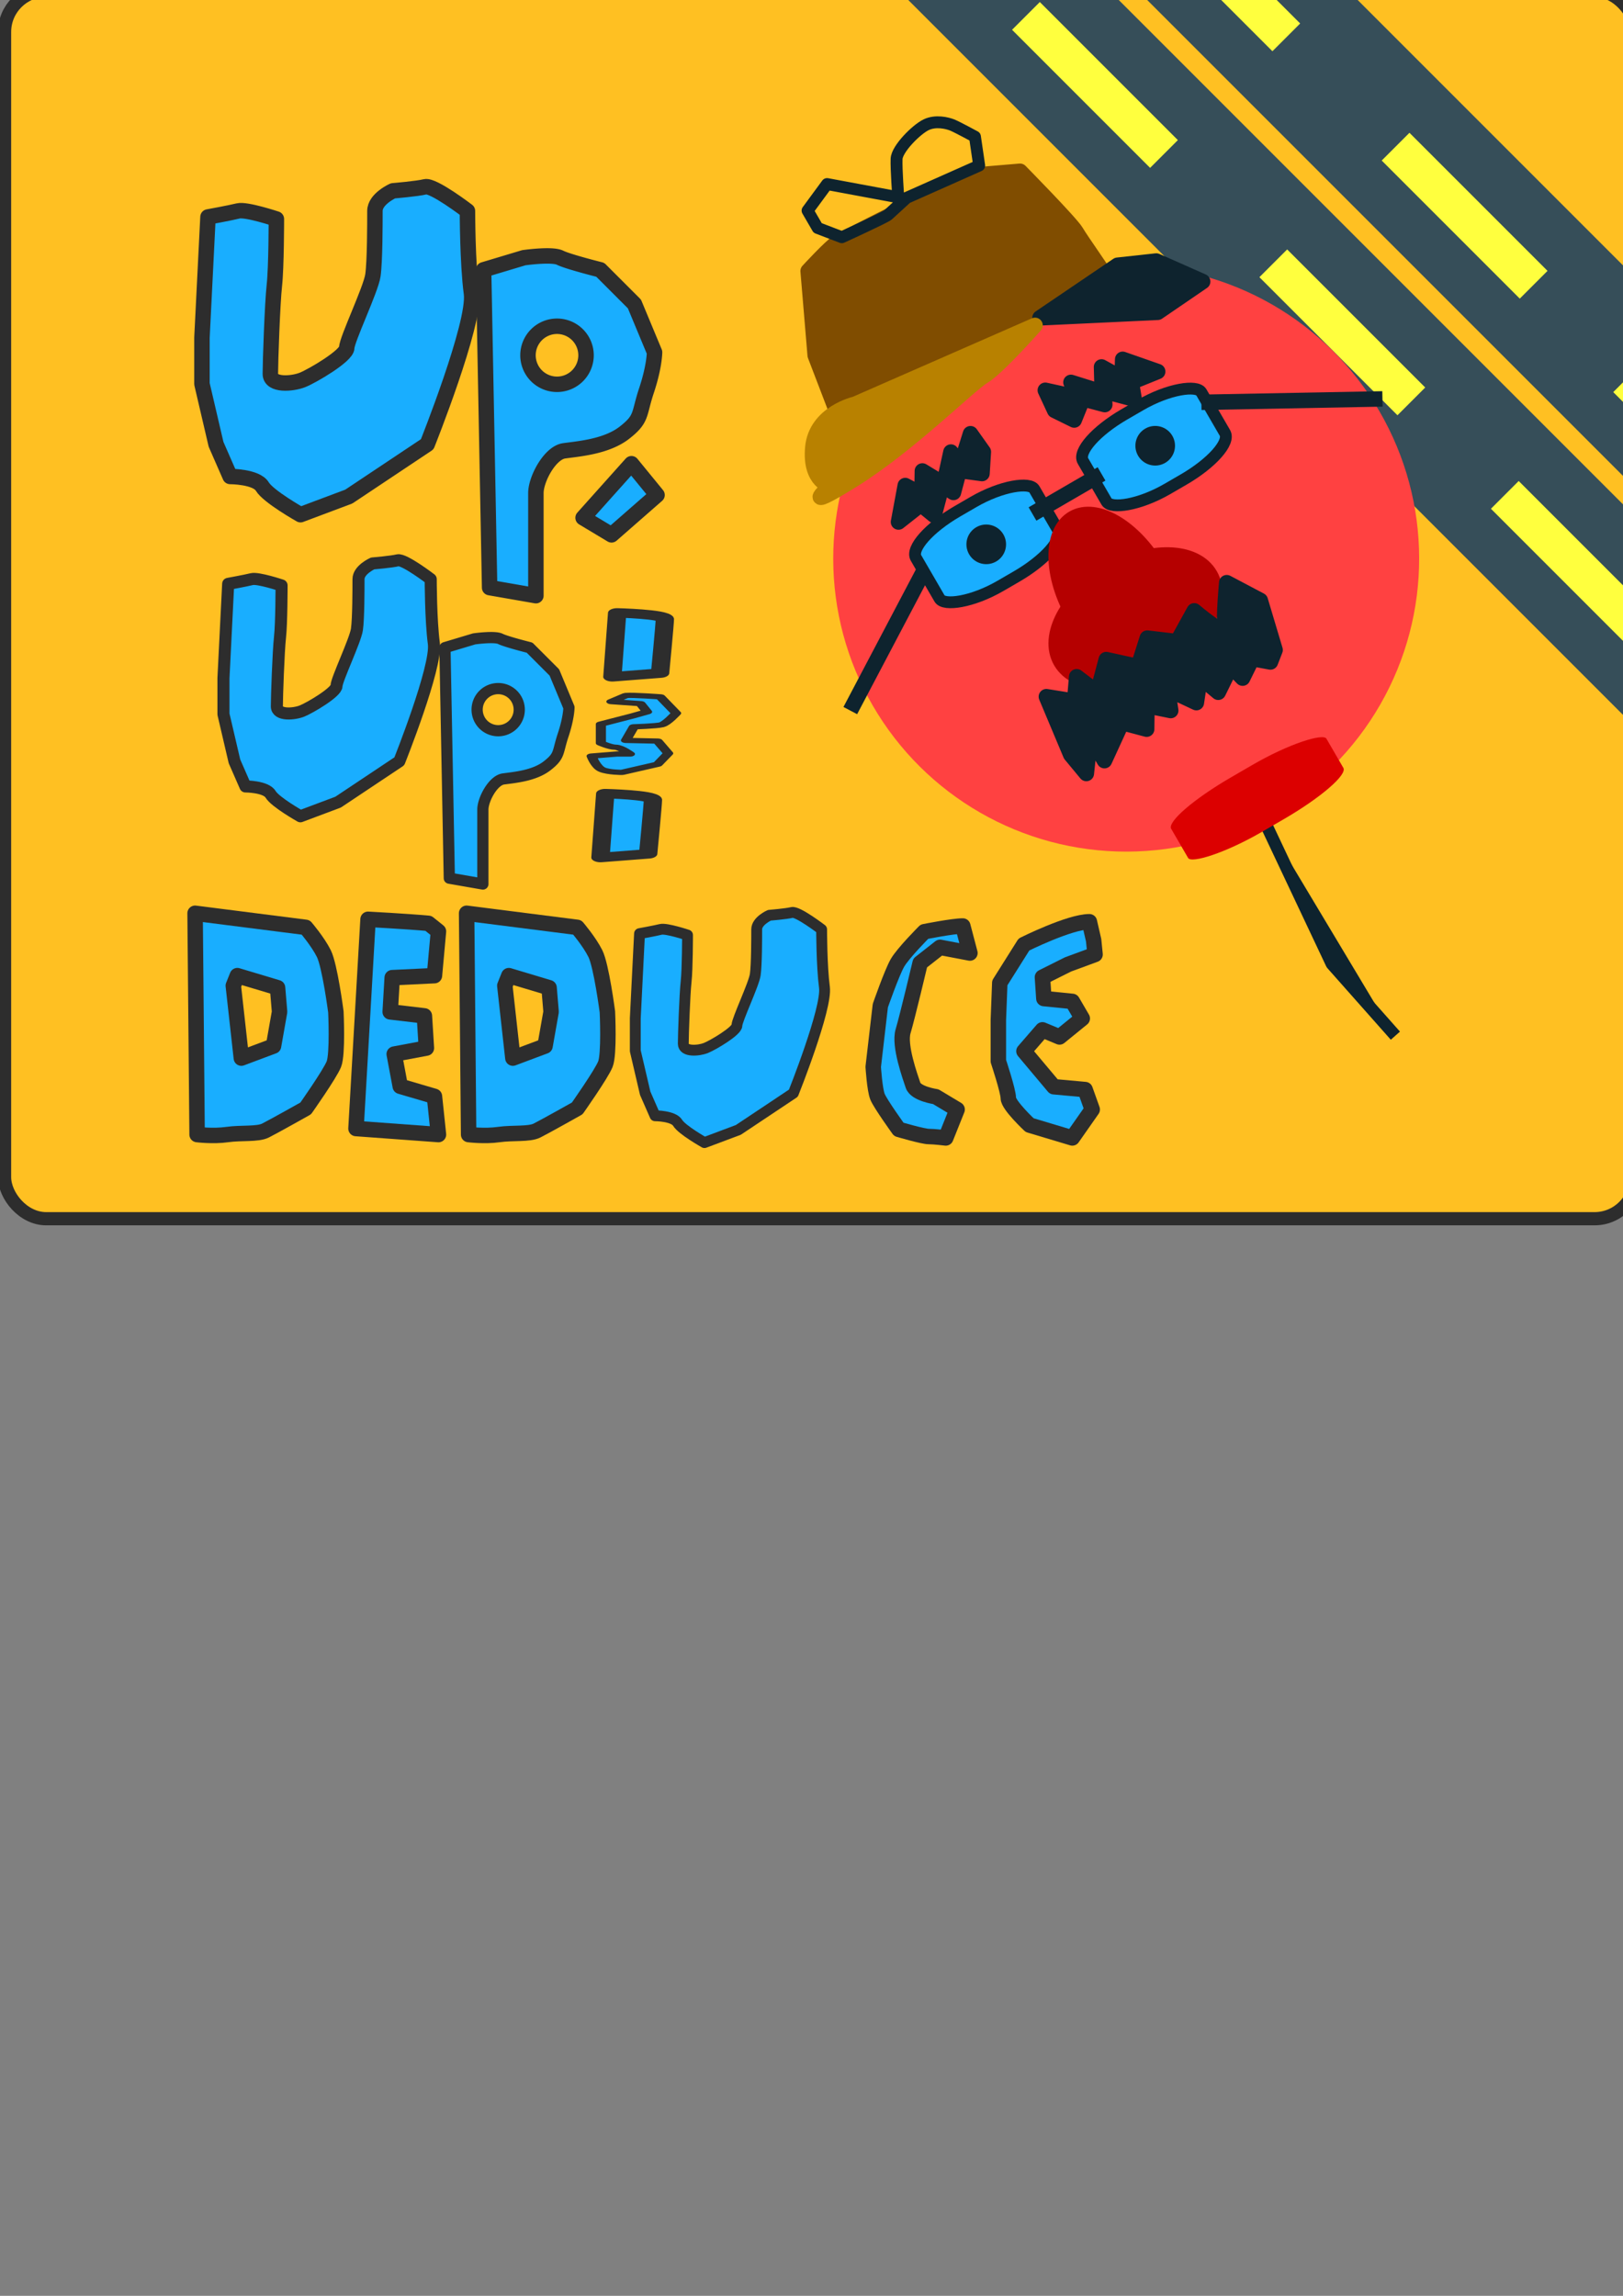 <?xml version="1.0" encoding="UTF-8" standalone="no"?>
<!-- Created with Inkscape (http://www.inkscape.org/) -->

<svg
   width="210mm"
   height="297mm"
   viewBox="0 0 210 297"
   version="1.1"
   id="svg1"
   inkscape:version="1.3.2 (091e20e, 2023-11-25, custom)"
   sodipodi:docname="PromoImage.svg"
   xmlns:inkscape="http://www.inkscape.org/namespaces/inkscape"
   xmlns:sodipodi="http://sodipodi.sourceforge.net/DTD/sodipodi-0.dtd"
   xmlns="http://www.w3.org/2000/svg"
   xmlns:svg="http://www.w3.org/2000/svg">
  <rect x="0" y="0" width="210" height="297" fill="#808080" stroke="none"/>
  <sodipodi:namedview
     id="namedview1"
     pagecolor="#ffffff"
     bordercolor="#000000"
     borderopacity="0.25"
     inkscape:showpageshadow="2"
     inkscape:pageopacity="0.0"
     inkscape:pagecheckerboard="0"
     inkscape:deskcolor="#d1d1d1"
     inkscape:document-units="mm"
     inkscape:zoom="0.71891835"
     inkscape:cx="329.66191"
     inkscape:cy="370.69578"
     inkscape:window-width="1920"
     inkscape:window-height="1010"
     inkscape:window-x="1699"
     inkscape:window-y="-6"
     inkscape:window-maximized="1"
     inkscape:current-layer="layer1" />
  <defs
     id="defs1" />
  <g
     inkscape:label="Layer 1"
     inkscape:groupmode="layer"
     id="layer1">
    <rect
       style="fill:#ffc022;stroke:#2d2d2d;stroke-width:1.71;stroke-linecap:square;stroke-linejoin:round"
       id="rect16"
       width="211.111"
       height="158.91"
       x="0.591"
       y="-1.249"
       rx="5.38" />
    <g
       id="g16"
       transform="matrix(0.715,0.715,-0.575,0.575,199.147,-123.786)">
      <rect
         style="fill:#364e59;stroke:none;stroke-width:2.025;stroke-linecap:square;stroke-linejoin:round"
         id="rect25"
         width="209.75"
         height="23.682"
         x="-7.615"
         y="154.938" />
      <rect
         style="fill:#ffff3e;stroke:none;stroke-width:2;stroke-linecap:square;stroke-linejoin:round"
         id="rect26"
         width="24.983"
         height="6.246"
         x="-3.191"
         y="164.047" />
      <rect
         style="fill:#ffff3e;stroke:none;stroke-width:2;stroke-linecap:square;stroke-linejoin:round"
         id="rect27"
         width="24.983"
         height="6.246"
         x="41.569"
         y="164.047" />
      <rect
         style="fill:#ffff3e;stroke:none;stroke-width:2;stroke-linecap:square;stroke-linejoin:round"
         id="rect28"
         width="24.983"
         height="6.246"
         x="86.33"
         y="164.047" />
      <rect
         style="fill:#ffff3e;stroke:none;stroke-width:2;stroke-linecap:square;stroke-linejoin:round"
         id="rect29"
         width="24.983"
         height="6.246"
         x="128.228"
         y="164.047" />
      <rect
         style="fill:#ffff3e;stroke:none;stroke-width:2;stroke-linecap:square;stroke-linejoin:round"
         id="rect30"
         width="24.983"
         height="6.246"
         x="169.085"
         y="164.047" />
    </g>
    <path
       style="fill:#19aeff;stroke:#2d2d2d;stroke-width:2;stroke-linecap:square;stroke-linejoin:round"
       d="m 26.912,28.069 -0.781,15.614 v 5.985 l 1.822,7.807 1.822,4.164 c 0,0 3.383,0 4.164,1.301 0.781,1.301 4.944,3.643 4.944,3.643 l 6.246,-2.342 10.149,-6.766 c 0,0 6.246,-15.614 5.725,-19.518 -0.52,-3.904 -0.52,-10.67 -0.52,-10.67 0,0 -4.424,-3.383 -5.465,-3.123 -1.041,0.26 -4.164,0.52 -4.164,0.52 0,0 -2.342,1.041 -2.342,2.602 0,1.561 0,6.506 -0.26,8.328 -0.26,1.822 -3.383,8.328 -3.383,9.369 0,1.041 -4.424,3.643 -5.725,4.164 -1.301,0.52 -4.164,0.781 -4.164,-0.781 0,-1.561 0.26,-9.108 0.52,-11.45 0.26,-2.342 0.26,-8.588 0.26,-8.588 0,0 -3.904,-1.301 -4.944,-1.041 -1.041,0.26 -3.904,0.781 -3.904,0.781 z"
       id="path1" />
    <path
       id="path2"
       style="fill:#19aeff;stroke:#2d2d2d;stroke-width:2;stroke-linecap:square;stroke-linejoin:round"
       d="m 70.522,33.111 c -1.322,0.025 -2.745,0.229 -2.745,0.229 l -5.204,1.562 0.78,41.117 5.986,1.041 v -2.082 -6.246 -4.944 c 0,-1.822 1.822,-5.205 3.643,-5.465 1.822,-0.26 5.465,-0.52 7.807,-2.342 2.342,-1.822 1.821,-2.342 2.862,-5.465 1.041,-3.123 1.041,-4.944 1.041,-4.944 L 82.09,39.325 77.666,34.901 c 0,0 -4.164,-1.041 -5.205,-1.562 -0.39,-0.195 -1.147,-0.244 -1.939,-0.229 z m 1.549,9.095 a 3.755,3.755 0 0 1 3.756,3.755 3.755,3.755 0 0 1 -3.756,3.755 3.755,3.755 0 0 1 -3.755,-3.755 3.755,3.755 0 0 1 3.755,-3.755 z" />
    <path
       style="fill:#19aeff;stroke:#2d2d2d;stroke-width:1.561;stroke-linecap:square;stroke-linejoin:round"
       d="M 29.524,75.534 28.914,87.723 v 4.672 l 1.422,6.094 1.422,3.25 c 0,0 2.641,0 3.25,1.016 0.609,1.016 3.86,2.844 3.86,2.844 l 4.876,-1.828 7.923,-5.282 c 0,0 4.876,-12.189 4.469,-15.236 -0.406,-3.047 -0.406,-8.329 -0.406,-8.329 0,0 -3.454,-2.641 -4.266,-2.438 -0.813,0.203 -3.25,0.406 -3.25,0.406 0,0 -1.828,0.813 -1.828,2.031 0,1.219 0,5.079 -0.203,6.501 -0.203,1.422 -2.641,6.501 -2.641,7.313 0,0.813 -3.454,2.844 -4.469,3.25 -1.016,0.406 -3.25,0.609 -3.25,-0.609 0,-1.219 0.203,-7.11 0.406,-8.939 0.203,-1.828 0.203,-6.704 0.203,-6.704 0,0 -3.047,-1.016 -3.86,-0.813 -0.813,0.203 -3.047,0.609 -3.047,0.609 z"
       id="path1-5" />
    <path
       id="path2-4"
       style="fill:#19aeff;stroke:#2d2d2d;stroke-width:1.451;stroke-linecap:square;stroke-linejoin:round"
       d="m 63.337,82.484 c -0.959,0.018 -1.991,0.166 -1.991,0.166 l -3.775,1.133 0.566,29.824 4.342,0.755 v -1.51 -4.53 -3.586 c 0,-1.321 1.321,-3.776 2.643,-3.964 1.321,-0.189 3.964,-0.377 5.663,-1.699 1.699,-1.321 1.321,-1.699 2.076,-3.964 0.755,-2.265 0.755,-3.586 0.755,-3.586 L 71.729,86.992 68.52,83.783 c 0,0 -3.02,-0.755 -3.775,-1.133 -0.283,-0.142 -0.832,-0.177 -1.407,-0.166 z m 1.123,6.597 a 2.724,2.724 0 0 1 2.724,2.724 2.724,2.724 0 0 1 -2.724,2.724 2.724,2.724 0 0 1 -2.724,-2.724 2.724,2.724 0 0 1 2.724,-2.724 z" />
    <g
       id="g12"
       transform="matrix(1.585,0,0,0.817,-49.553,17.688)">
      <path
         style="fill:#19aeff;stroke:#2d2d2d;stroke-width:1.496;stroke-linecap:square;stroke-linejoin:round"
         d="m 81.645,75.398 -0.389,10.122 3.893,-0.584 c 0,0 0.389,-7.786 0.389,-8.565 0,-0.779 -3.893,-0.973 -3.893,-0.973 z"
         id="path3" />
      <path
         style="fill:#19aeff;stroke:#2d2d2d;stroke-width:0.828;stroke-linecap:square;stroke-linejoin:round"
         d="m 82.362,88.476 c 0.539,-0.108 2.802,0.216 2.802,0.216 l 1.293,2.586 c 0,0 -0.754,1.616 -1.185,1.832 -0.431,0.216 -2.263,0.323 -2.263,0.323 l -0.647,2.155 2.586,0.108 0.862,1.94 -0.862,1.724 -2.91,1.293 c 0,0 -1.078,0 -1.616,-0.431 -0.539,-0.431 -0.862,-2.155 -0.862,-2.155 l 2.048,-0.323 h 1.078 c 0,0 -0.754,-1.078 -1.185,-1.078 -0.431,0 -1.185,-0.647 -1.185,-0.647 v -3.017 l 2.586,-1.293 1.185,-0.647 -0.539,-1.293 -2.371,-0.323 z"
         id="path4" />
      <path
         style="fill:#19aeff;stroke:#2d2d2d;stroke-width:1.496;stroke-linecap:square;stroke-linejoin:round"
         d="m 80.672,104.014 -0.389,10.122 3.893,-0.584 c 0,0 0.389,-7.786 0.389,-8.565 0,-0.779 -3.893,-0.973 -3.893,-0.973 z"
         id="path5" />
    </g>
    <path
       id="path6"
       style="fill:#19aeff;stroke:#2d2d2d;stroke-width:2;stroke-linecap:square;stroke-linejoin:round"
       d="m 25.243,118.147 0.26,28.626 c 0,0 2.082,0.26 3.904,0 1.822,-0.26 3.903,9e-5 4.944,-0.52 1.041,-0.52 5.204,-2.862 5.204,-2.862 0,0 3.123,-4.424 3.644,-5.725 0.52,-1.301 0.26,-6.766 0.26,-6.766 0,0 -0.78,-5.986 -1.561,-7.547 -0.781,-1.561 -2.342,-3.383 -2.342,-3.383 z m 5.465,8.067 5.205,1.561 0.26,3.123 -0.781,4.424 -4.164,1.561 -1.041,-9.368 z" />
    <path
       style="fill:#19aeff;stroke:#2d2d2d;stroke-width:2;stroke-linecap:square;stroke-linejoin:round"
       d="M 55.43,119.448 C 52.568,119.188 47.623,118.928 47.623,118.928 l -1.561,27.065 10.67,0.781 -0.52,-4.944 -4.424,-1.301 -0.781,-4.164 4.164,-0.781 -0.26,-4.164 -4.424,-0.52 0.26,-4.424 5.465,-0.26 0.52,-5.725 z"
       id="path7" />
    <path
       id="path8"
       style="fill:#19aeff;stroke:#2d2d2d;stroke-width:2;stroke-linecap:square;stroke-linejoin:round"
       d="m 60.375,118.147 0.26,28.626 c 0,0 2.082,0.26 3.904,0 1.822,-0.26 3.903,9e-5 4.944,-0.52 1.041,-0.52 5.204,-2.862 5.204,-2.862 0,0 3.123,-4.424 3.644,-5.725 0.52,-1.301 0.26,-6.766 0.26,-6.766 0,0 -0.78,-5.986 -1.561,-7.547 -0.781,-1.561 -2.342,-3.383 -2.342,-3.383 z m 5.465,8.067 5.205,1.561 0.26,3.123 -0.781,4.424 -4.164,1.561 -1.041,-9.368 z" />
    <path
       style="fill:#19aeff;stroke:#2d2d2d;stroke-width:1.404;stroke-linecap:square;stroke-linejoin:round"
       d="m 82.748,120.782 -0.548,10.959 v 4.201 l 1.279,5.48 1.279,2.922 c 0,0 2.374,0 2.922,0.913 0.548,0.913 3.47,2.557 3.47,2.557 l 4.384,-1.644 7.123,-4.749 c 0,0 4.384,-10.959 4.018,-13.699 -0.365,-2.74 -0.365,-7.489 -0.365,-7.489 0,0 -3.105,-2.374 -3.836,-2.192 -0.731,0.183 -2.922,0.365 -2.922,0.365 0,0 -1.644,0.731 -1.644,1.827 0,1.096 0,4.566 -0.183,5.845 -0.183,1.279 -2.374,5.845 -2.374,6.576 0,0.731 -3.105,2.557 -4.018,2.922 -0.913,0.365 -2.922,0.548 -2.922,-0.548 0,-1.096 0.183,-6.393 0.365,-8.037 0.183,-1.644 0.183,-6.028 0.183,-6.028 0,0 -2.74,-0.913 -3.47,-0.731 -0.731,0.183 -2.74,0.548 -2.74,0.548 z"
       id="path9" />
    <path
       style="fill:#19aeff;stroke:#2d2d2d;stroke-width:2;stroke-linecap:square;stroke-linejoin:round"
       d="m 140.955,119.242 c -2.576,0 -8.465,2.944 -8.465,2.944 l -3.128,4.968 -0.184,4.784 v 5.336 c 0,0 1.288,3.864 1.288,4.784 0,0.92 2.76,3.496 2.76,3.496 l 5.52,1.656 2.576,-3.68 -0.92,-2.576 -4.048,-0.368 -3.864,-4.6 2.392,-2.76 2.208,0.92 2.944,-2.392 -1.288,-2.208 -3.68,-0.368 -0.184,-2.76 3.312,-1.656 3.496,-1.288 -0.184,-1.84 z"
       id="path10" />
    <path
       style="fill:#19aeff;stroke:#2d2d2d;stroke-width:2;stroke-linecap:square;stroke-linejoin:round"
       d="m 124.578,119.794 c -1.288,0 -4.968,0.736 -4.968,0.736 0,0 -2.76,2.76 -3.496,4.048 -0.736,1.288 -2.208,5.52 -2.208,5.52 l -0.92,7.913 c 0,0 0.184,2.944 0.552,3.864 0.368,0.92 2.76,4.232 2.76,4.232 0,0 3.128,0.92 3.864,0.92 0.736,0 2.208,0.184 2.208,0.184 l 1.472,-3.68 -2.76,-1.656 c 0,0 -2.576,-0.368 -2.944,-1.472 -0.368,-1.104 -1.84,-5.152 -1.288,-6.993 0.552,-1.84 2.208,-8.833 2.208,-8.833 l 2.576,-2.024 3.864,0.736 z"
       id="path11" />
    <path
       style="fill:#19aeff;stroke:#2d2d2d;stroke-width:2;stroke-linecap:square;stroke-linejoin:round"
       d="m 81.703,59.989 -6.257,6.993 3.68,2.208 5.888,-5.152 z"
       id="path12" />
    <g
       id="g15"
       transform="rotate(-30.133,143.204,124.447)">
      <path
         style="fill:#0e232e;stroke:#0e232e;stroke-width:1.584;stroke-linecap:square;stroke-linejoin:round"
         d="m 170.102,117.676 -1.84,21.608 2.298,11.379"
         id="path2-6"
         sodipodi:nodetypes="ccc" />
      <circle
         style="fill:#ff4141;stroke-width:2;stroke-linecap:square;stroke-linejoin:round"
         id="path1-0"
         cx="171.575"
         cy="80.579"
         r="37.907" />
      <rect
         style="fill:#dc0000;stroke-width:1.503;stroke-linecap:square;stroke-linejoin:round"
         id="rect1"
         width="23.224"
         height="8.107"
         x="159.062"
         y="111.861"
         rx="10"
         ry="1.871" />
      <g
         id="g14"
         transform="translate(64.796,-21.321)">
        <rect
           style="fill:#19aeff;stroke:#0e232e;stroke-width:1.529;stroke-linecap:square;stroke-linejoin:round"
           id="rect2"
           width="17.706"
           height="11.141"
           x="83.3"
           y="85.642"
           rx="7.645"
           ry="2.532" />
        <rect
           style="fill:#19aeff;stroke:#0e232e;stroke-width:1.529;stroke-linecap:square;stroke-linejoin:round"
           id="rect3"
           width="17.706"
           height="11.141"
           x="108.283"
           y="85.642"
           rx="7.645"
           ry="2.532" />
        <path
           style="fill:#19aeff;stroke:#0e232e;stroke-width:2;stroke-linecap:square;stroke-linejoin:round"
           d="m 108.519,90.822 h -8.328"
           id="path3-6" />
        <path
           style="fill:#19aeff;stroke:#0e232e;stroke-width:2;stroke-linecap:square;stroke-linejoin:round"
           d="M 82.235,90.822 66.881,100.451"
           id="path4-1" />
        <path
           style="fill:#19aeff;stroke:#0e232e;stroke-width:2;stroke-linecap:square;stroke-linejoin:round"
           d="m 126.215,89.782 18.737,10.409"
           id="path5-6" />
      </g>
      <ellipse
         style="fill:#b50000;stroke:#b50000;stroke-width:2;stroke-linecap:square;stroke-linejoin:round"
         id="path6-0"
         cx="168.249"
         cy="83.684"
         rx="6.246"
         ry="11.06" />
      <ellipse
         style="fill:#b50000;stroke:#b50000;stroke-width:2;stroke-linecap:square;stroke-linejoin:round"
         id="path7-6"
         cx="168.738"
         cy="87.848"
         rx="11.158"
         ry="6.896" />
      <path
         style="fill:#0e232e;stroke:#0e232e;stroke-width:2;stroke-linecap:square;stroke-linejoin:round"
         d="m 152.635,98.908 1.041,-8.067 2.863,2.342 1.822,-2.602 1.301,3.123 3.123,-3.123 3.123,2.863 2.863,-2.602 3.123,2.342 3.904,-2.342 c 0,0 1.822,5.205 2.342,3.904 0.52,-1.301 3.123,-4.944 3.123,-4.944 l 2.602,4.164 -1.561,6.506 -1.301,1.041 -1.822,-1.561 -2.342,1.561 -0.52,-2.082 -3.123,2.082 -1.041,-2.863 -2.082,2.602 -2.342,-3.383 -1.041,2.602 -2.342,-2.082 -1.561,2.602 -2.342,-2.342 -4.424,3.123 v -3.643 l -2.863,3.904 z"
         id="path8-9" />
      <path
         style="fill:#0e232e;stroke:#0e232e;stroke-width:2;stroke-linecap:square;stroke-linejoin:round"
         d="m 148.471,61.695 3.123,-3.643 1.301,2.082 1.561,-2.602 1.561,2.863 2.863,-3.123 0.26,2.082 3.123,-2.863 0.26,2.863 -1.561,2.342 -2.342,-1.822 -2.082,2.082 -0.781,-1.561 -2.863,2.863 -0.781,-2.082 z"
         id="path9-5" />
      <path
         style="fill:#0e232e;stroke:#0e232e;stroke-width:2;stroke-linecap:square;stroke-linejoin:round"
         d="m 187.247,61.695 -3.123,-3.643 -1.301,2.082 -1.561,-2.602 -1.561,2.863 -2.863,-3.123 -0.26,2.082 -3.123,-2.863 -0.26,2.863 1.561,2.342 2.342,-1.822 2.082,2.082 0.781,-1.561 2.863,2.863 0.781,-2.082 z"
         id="path10-6" />
      <g
         id="g13"
         transform="translate(65.398,-21.181)">
        <path
           style="fill:#804d00;stroke:#804d00;stroke-width:2;stroke-linecap:square;stroke-linejoin:round"
           d="m 114.504,49.185 c -3.383,-0.781 -18.997,-1.561 -20.038,-1.561 -1.041,0 -5.205,1.301 -5.205,1.301 l -4.684,9.889 -1.301,8.067 c 0,0 5.205,2.602 6.506,2.602 1.301,0 16.135,-1.041 16.135,-1.041 0,0 9.108,1.041 10.67,1.301 1.561,0.26 5.725,2.602 5.725,0.781 0,-1.822 -0.52,-7.287 -0.52,-8.588 0,-1.301 -2.342,-10.409 -2.342,-10.409 z"
           id="path11-8" />
        <path
           style="fill:#0e232e;stroke:#0e232e;stroke-width:2;stroke-linecap:square;stroke-linejoin:round"
           d="m 112.167,69.223 13.532,7.026 7.026,-0.52 -3.856,-5.311 -4.602,-2.04 z"
           id="path13"
           sodipodi:nodetypes="cccccc" />
        <path
           style="fill:#b88100;stroke:#b88100;stroke-width:2;stroke-linecap:square;stroke-linejoin:round"
           d="m 85.878,66.881 c 0,0 -4.944,-1.561 -7.547,2.082 -2.602,3.643 -0.52,5.465 -0.52,5.465 0,0 -5.725,1.041 2.863,0.781 8.588,-0.26 19.257,-3.123 21.339,-3.123 2.082,0 9.108,-2.342 9.108,-2.342 z"
           id="path12-0" />
      </g>
      <circle
         style="fill:#0e232e;stroke:#0e232e;stroke-width:2;stroke-linecap:square;stroke-linejoin:round"
         id="circle14"
         cx="182.15"
         cy="69.836"
         r="1.564" />
      <circle
         style="fill:#0e232e;stroke:#0e232e;stroke-width:2;stroke-linecap:square;stroke-linejoin:round"
         id="circle14-2"
         cx="156.839"
         cy="69.892"
         r="1.564" />
      <path
         style="fill:none;stroke:#0e232e;stroke-width:1.539;stroke-linecap:square;stroke-linejoin:round"
         d="m 170.436,25.952 10.213,1.101 1.402,-3.505 c 0,0 -1.402,-2.303 -1.802,-2.804 -0.401,-0.501 -1.502,-1.602 -2.904,-1.702 -1.402,-0.1 -4.806,0.801 -5.507,1.902 -0.701,1.101 -2.303,4.406 -2.303,4.406 l -7.109,-6.108 -3.905,1.702 v 2.603 l 2.103,2.603 c 0,0 6.108,0.601 6.609,0.501 0.501,-0.1 3.204,-0.701 3.204,-0.701 z"
         id="path15" />
    </g>
    <g
       id="g22"
       transform="matrix(0.715,0.715,-0.575,0.575,214.972,-138.875)">
      <rect
         style="fill:#364e59;stroke:none;stroke-width:2.025;stroke-linecap:square;stroke-linejoin:round"
         id="rect17"
         width="209.75"
         height="23.682"
         x="-7.615"
         y="154.938" />
      <rect
         style="fill:#ffff3e;stroke:none;stroke-width:2;stroke-linecap:square;stroke-linejoin:round"
         id="rect18"
         width="24.983"
         height="6.246"
         x="-3.191"
         y="164.047" />
      <rect
         style="fill:#ffff3e;stroke:none;stroke-width:2;stroke-linecap:square;stroke-linejoin:round"
         id="rect19"
         width="24.983"
         height="6.246"
         x="41.569"
         y="164.047" />
      <rect
         style="fill:#ffff3e;stroke:none;stroke-width:2;stroke-linecap:square;stroke-linejoin:round"
         id="rect20"
         width="24.983"
         height="6.246"
         x="86.33"
         y="164.047" />
      <rect
         style="fill:#ffff3e;stroke:none;stroke-width:2;stroke-linecap:square;stroke-linejoin:round"
         id="rect21"
         width="24.983"
         height="6.246"
         x="128.228"
         y="164.047" />
      <rect
         style="fill:#ffff3e;stroke:none;stroke-width:2;stroke-linecap:square;stroke-linejoin:round"
         id="rect22"
         width="24.983"
         height="6.246"
         x="169.085"
         y="164.047" />
    </g>
  </g>
</svg>
